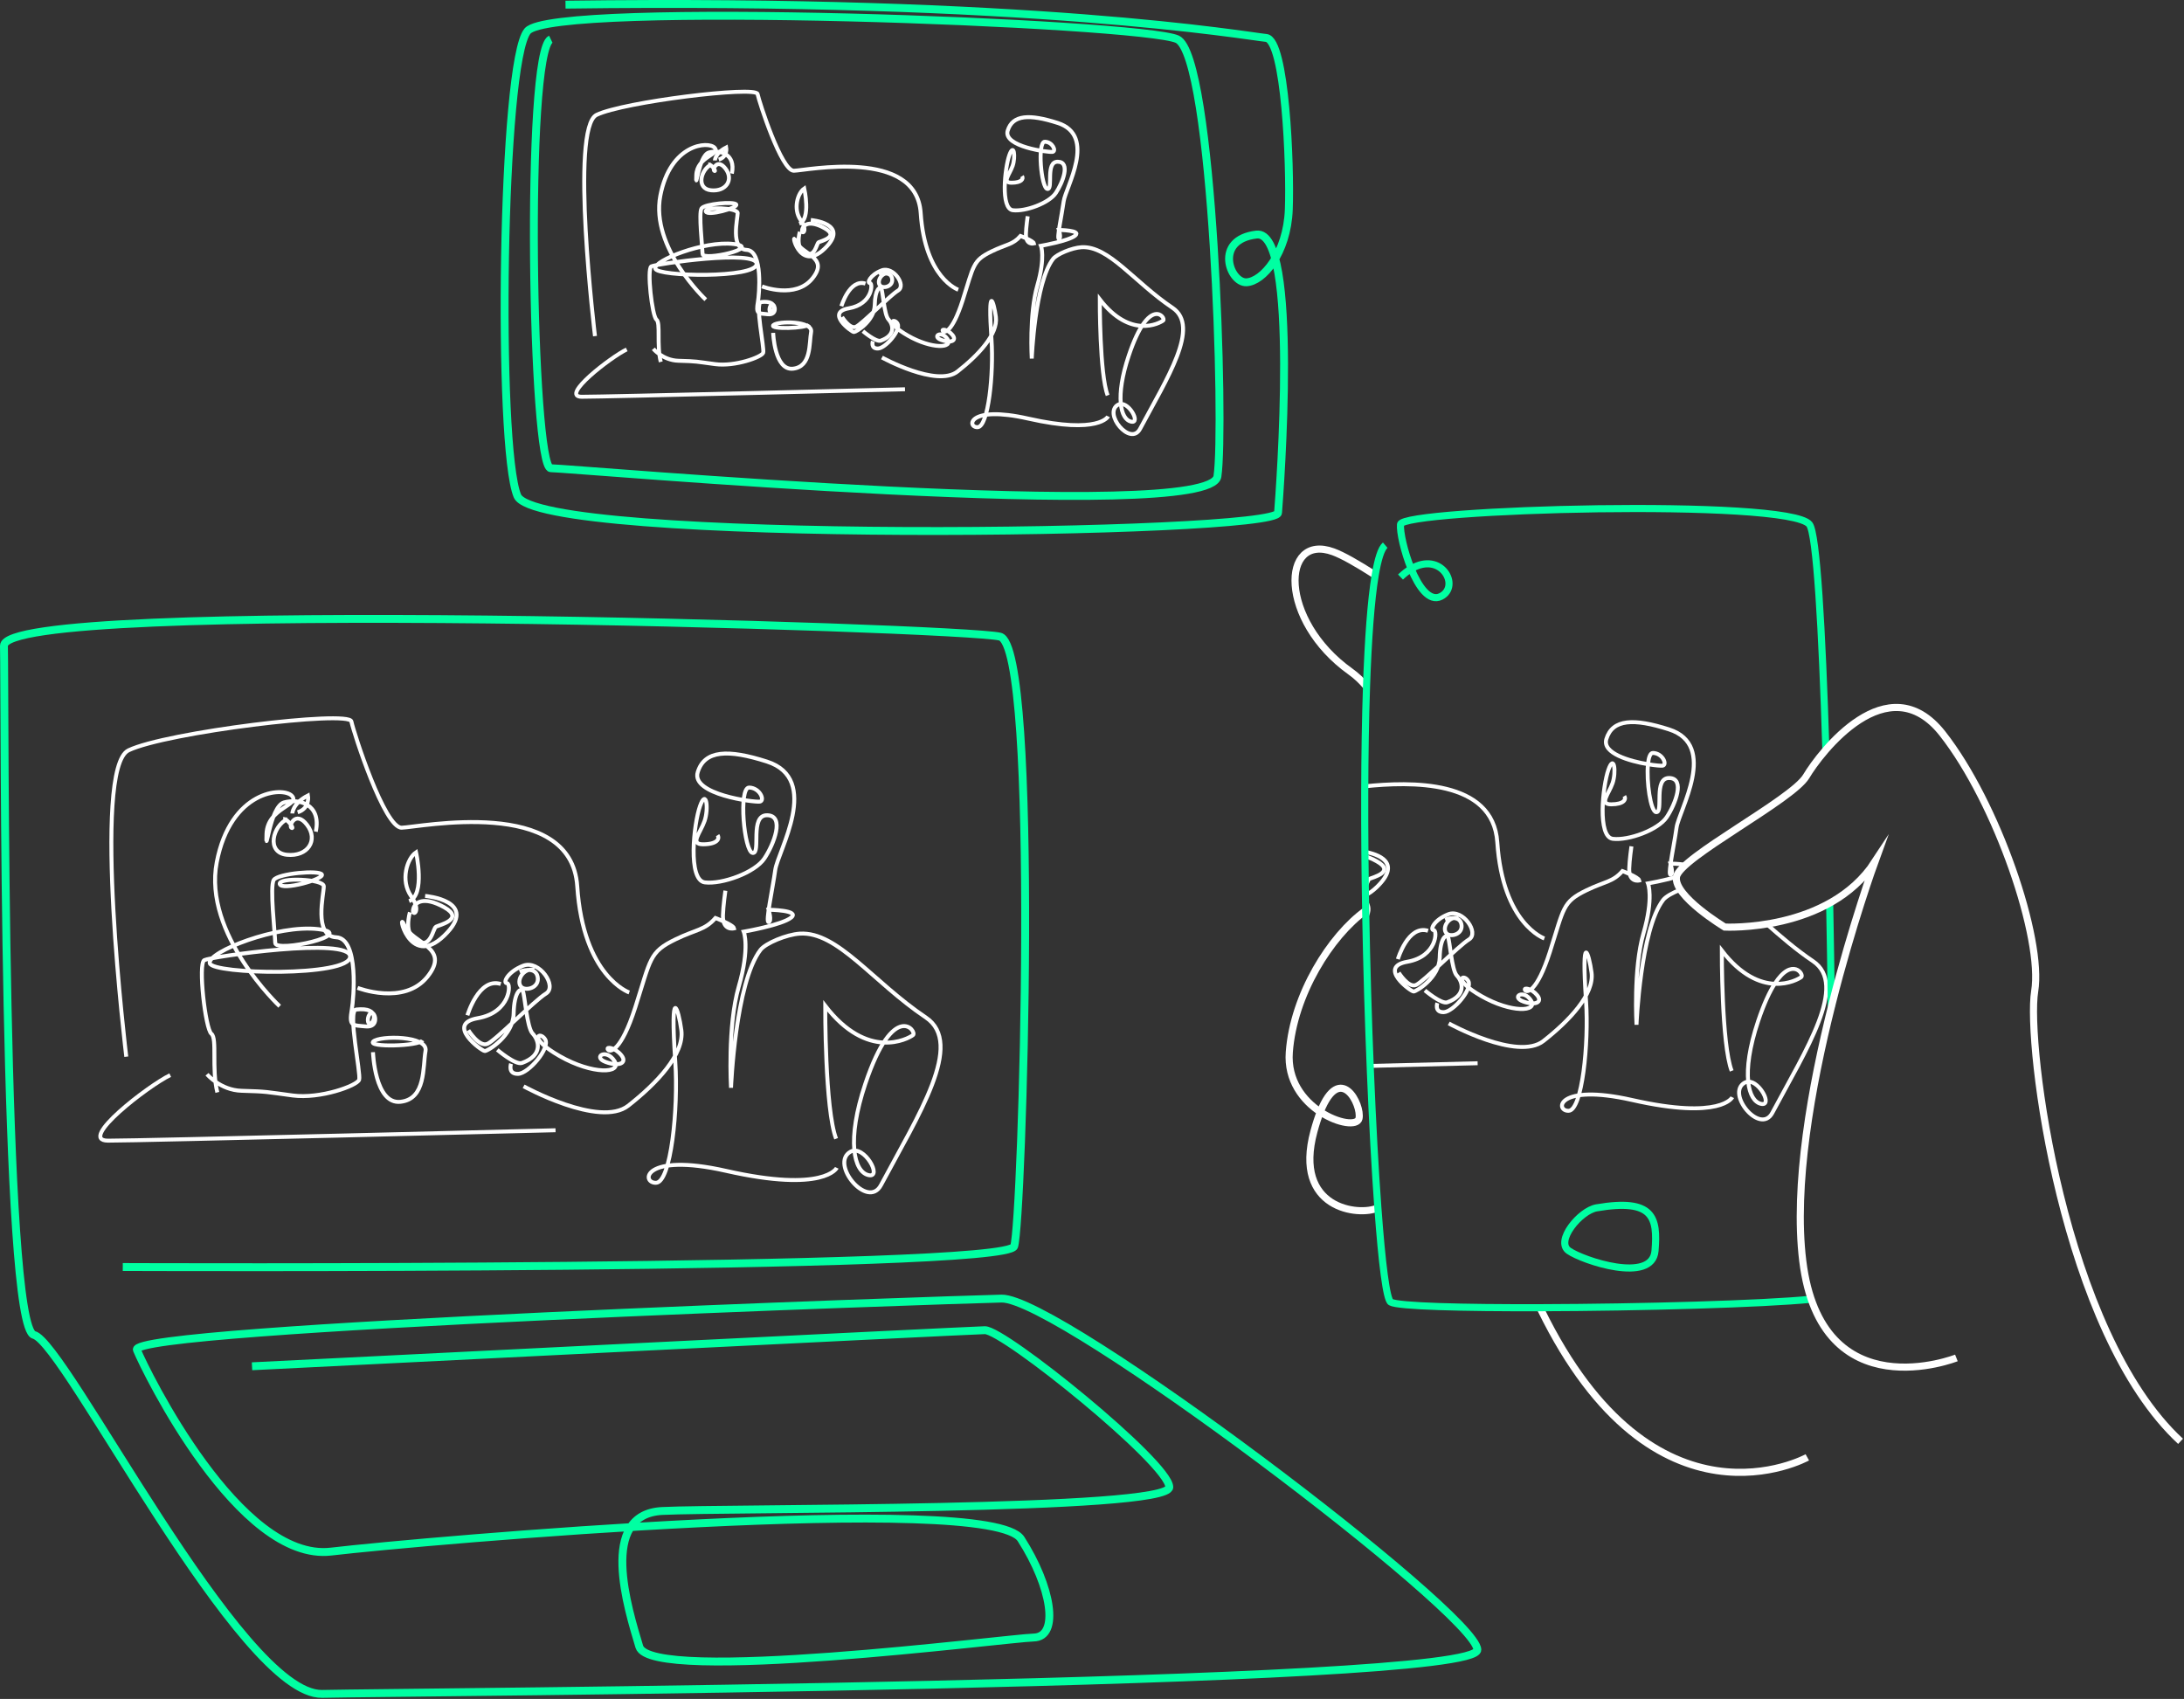 <svg width="554" height="431" viewBox="0 0 554 431" fill="none" xmlns="http://www.w3.org/2000/svg">
<rect x="0" y="0" width="554" height="431" fill="#333333" stroke="none"/>
<path d="M31.144 321.421C31.144 321.421 255.195 322.37 257.254 316.168C259.313 309.965 263.838 163.896 253.636 161.497C243.434 159.097 0.715 151.543 1 163.848C1.285 176.153 0.63 336.639 8.614 338.651C16.598 340.663 61.028 430.199 81.744 429.716C102.459 429.236 374.966 427.737 374.748 418.511C374.529 409.285 268.586 329.093 254.04 329.432C239.494 329.772 32.384 336.779 34.725 342.442C37.065 348.105 60.68 396.353 83.988 393.614C107.295 390.875 251.211 378.297 258.991 390.428C266.771 402.559 268.834 415.259 262.22 415.414C255.61 415.569 165.038 427.346 162.169 417.74C159.299 408.134 151.681 384.13 167.979 383.314C184.276 382.498 296.752 383.399 296.611 377.248C296.467 371.098 254.666 337.336 249.818 337.447C244.971 337.561 63.928 346.603 63.928 346.603" stroke="#00FFA2" stroke-width="2" stroke-miterlimit="10"/>
<path d="M118.568 257.568C118.568 257.568 121.434 247.859 127.026 249.627" stroke="white" stroke-miterlimit="10"/>
<path d="M135.532 246.024C132.666 245.459 130.81 248.929 132.225 250.369C133.362 251.528 136.987 250.576 136.365 247.744C135.743 244.912 131.814 246.507 131.814 246.507" stroke="white" stroke-miterlimit="10"/>
<path d="M118.816 261.359C118.816 261.359 121.534 265.723 123.652 264.804C125.77 263.885 135.528 253.858 138.498 252.049C141.468 250.24 136.791 243.395 132.703 244.99C128.618 246.585 127.496 249.457 128.603 249.431C129.714 249.405 129.57 256.837 121.201 258.299C112.832 259.757 122.189 266.653 122.982 266.635C123.774 266.617 130.185 262.751 130.292 257.14C130.399 251.525 132.121 250.535 132.614 251.395C133.106 252.256 133.632 260.647 135.084 262.168C136.709 263.87 137.876 267.698 132.406 269.659C130.755 270.249 126.144 266.325 126.144 266.325" stroke="white" stroke-miterlimit="10"/>
<path d="M212.094 288.878C209.239 281.498 209.328 255.154 209.328 255.154C220.06 269.094 230.269 263.574 231.588 262.592C232.747 261.729 226.714 253.415 219.493 274.964C214.698 289.28 216.568 297.24 220.289 298.107C224.011 298.975 219.204 290.237 215.746 292.167C210.391 295.154 220.097 306.979 223.474 300.644C232.95 282.86 244.719 264.745 234.865 258.125C221.312 249.021 212.457 236.266 202.899 236.85C199.522 237.056 194.193 239.297 192.912 240.962C186.532 249.254 185.432 275.946 185.432 275.946C185.432 275.946 184.491 260.315 187.387 250.317C190.283 240.32 188.657 236.351 188.657 236.351C188.657 236.351 198.385 234.66 200.7 232.763C203.018 230.865 194.971 230.795 194.971 230.795C194.971 230.795 195.871 233.763 194.978 233.915C194.09 234.062 195.993 225.49 196.649 220.702C197.304 215.914 208.428 197.647 194.538 193.198C184.713 190.053 178.703 190.256 176.985 195.897C175.267 201.538 191.335 203.583 192.734 203.358C194.134 203.133 192.779 199.858 190.035 199.791C187.287 199.729 188.757 216.176 190.935 216.379C193.108 216.582 190.072 206.725 194.604 206.813C199.137 206.898 196.308 214.156 193.905 217.774C191.501 221.392 183.143 224.386 178.792 223.851C174.441 223.316 175.955 209.025 177.574 204.469C179.192 199.913 179.799 205.189 178.722 208.272C177.644 211.354 174.867 214.208 178.377 214.189C181.888 214.171 182.621 212.82 182.025 211.878" stroke="white" stroke-miterlimit="10"/>
<path d="M129.626 269.858C129.626 269.858 128.729 272.486 131.41 272.424C134.092 272.361 139.62 265.871 138.291 263.674C136.961 261.478 133.618 263.146 141.964 267.916C150.311 272.686 157.962 272.379 155.844 269.12C153.726 265.86 150.204 268.167 153.681 269.426C157.158 270.685 159.177 269.618 157.599 267.68C156.022 265.742 153.715 265.417 154.181 266.233C154.648 267.048 157.518 266.882 161.143 255.571C165.128 243.133 164.646 241.553 171.397 238.278C176.622 235.746 178.748 236.008 181.484 232.888C181.484 232.888 185.991 234.564 186.206 235.513C186.206 235.513 183.288 236.281 183.384 232.205C183.44 229.854 184.003 225.955 184.003 225.955" stroke="white" stroke-miterlimit="10"/>
<path d="M132.825 275.576C132.825 275.576 152.096 286.201 159.365 280.498C166.634 274.794 173.626 267.403 172.833 261.348C172.134 256.017 169.919 248.955 171.3 269.467C172.082 281.092 170.226 299.972 166.397 300.06C162.568 300.149 163.024 292.249 184.198 297.037C209.195 302.689 212.265 296.258 212.265 296.258" stroke="white" stroke-miterlimit="10"/>
<path d="M43.179 272.745C37.695 275.366 19.538 289.336 27.37 289.369C35.203 289.402 140.92 286.729 140.92 286.729" stroke="white" stroke-miterlimit="10"/>
<path d="M55.129 277.127C53.626 271.058 55.144 263.434 53.618 262.249C52.093 261.064 50.208 244.425 51.822 243.572C53.437 242.72 88.957 237.555 88.809 242.712C88.657 247.87 53.815 247.187 53.204 244.355C52.593 241.52 70.386 234.461 80.755 235.713C91.124 236.964 69.879 241.797 69.816 239.223C69.757 236.647 68.394 224.881 69.442 223.227C70.49 221.573 81.081 220.65 81.655 221.857C82.229 223.064 71.412 226.029 70.964 224.275C70.516 222.522 82.088 222.932 82.132 224.829C82.177 226.727 79.437 237.507 85.291 237.776C91.146 238.046 89.672 253.632 89.254 255.995C88.472 260.422 89.35 260.064 92.757 260.388C96.168 260.717 95.26 256.94 94.308 256.962C93.357 256.985 92.872 259.573 93.827 259.687C94.782 259.801 96.693 255.382 90.342 256.106C88.102 256.361 91.609 272.42 91.098 273.923C90.591 275.425 81.214 278.833 74.252 277.91C67.29 276.987 67.998 276.905 61.299 276.717C55.873 276.566 52.515 272.527 52.515 272.527" stroke="white" stroke-miterlimit="10"/>
<path d="M107.195 263.921C106.277 265.435 93.09 265.742 94.686 264.213C96.282 262.685 108.662 262.666 107.94 266.616C107.217 270.567 108.088 278.822 101.574 279.512C95.06 280.202 94.612 266.923 94.612 266.923" stroke="white" stroke-miterlimit="10"/>
<path d="M70.938 255.268C70.938 255.268 51.463 237.005 54.981 218.745C58.499 200.489 71.808 199.5 74.041 201.892C76.274 204.284 67.853 204.882 67.601 211.535C67.35 218.188 68.39 204.598 72.041 203.564C75.689 202.531 81.573 203.886 80.107 210.974" stroke="white" stroke-miterlimit="10"/>
<path d="M90.694 250.605C90.694 250.605 102.504 255.213 108.451 247.751C114.398 240.29 104.585 239.434 102.57 234.731C100.556 230.031 103.518 246.238 112.698 237.344C121.879 228.451 107.836 227.284 107.836 227.284" stroke="white" stroke-miterlimit="10"/>
<path d="M72.956 207.751C69.186 209.468 67.442 216.29 72.76 216.844C78.077 217.398 80.836 213.13 77.888 209.265C74.941 205.399 73.137 209.645 73.96 210.032C74.785 210.42 72.952 207.614 71.867 207.777" stroke="white" stroke-miterlimit="10"/>
<path d="M74.148 206.367C74.148 206.367 74.222 203.786 78.122 201.8C78.122 201.8 78.74 205.041 75.5 206.064" stroke="white" stroke-miterlimit="10"/>
<path d="M103.985 231.445C103.985 231.445 102.211 237.045 105.792 238.862C109.373 240.678 109.795 235.513 110.602 235.089C111.409 234.664 118.038 233.154 112.665 230.156C107.477 227.266 105.151 228.838 104.788 230.747C104.425 232.656 107.117 231.371 104.299 227.369C101.485 223.367 103.259 217.763 105.536 216.22C105.536 216.22 107.965 227.015 103.785 228.602" stroke="white" stroke-miterlimit="10"/>
<path d="M32.033 268.071C32.033 268.071 23.145 194.9 32.607 190.344C42.068 185.788 88.52 180.103 89.131 183.016C89.742 185.929 97.537 210.08 101.885 209.977C106.232 209.874 144.912 201.877 146.426 224.822C147.941 247.762 159.613 251.775 159.613 251.775" stroke="white" stroke-miterlimit="10"/>
<path d="M460.683 272.772C460.683 272.769 460.683 272.769 460.683 272.769" stroke="white" stroke-width="1.803" stroke-miterlimit="10"/>
<path d="M348.844 145.892C344.336 142.993 340.604 140.864 338.202 139.985C324.871 135.103 324.327 157.343 342.555 170.361C344.075 171.449 345.433 172.732 346.635 174.175" stroke="white" stroke-width="1.803" stroke-miterlimit="10"/>
<path d="M390.643 331.748C390.73 331.927 390.82 332.106 390.907 332.288C419.668 391.153 458.45 369.708 458.45 369.708" stroke="white" stroke-width="1.803" stroke-miterlimit="10"/>
<path d="M349.517 306.427C344.728 308.627 327.951 306.739 333.305 286.986C333.83 285.052 334.366 283.425 334.91 282.066C339.986 269.34 345.468 280.3 344.731 283.731C344.315 285.668 339.442 285.066 334.91 282.066C330.554 279.186 326.514 274.092 327.048 266.916C328.136 252.286 337.538 237.383 346.421 230.998" stroke="white" stroke-width="1.803" stroke-miterlimit="10"/>
<path d="M354.585 243.322C354.585 243.322 357.18 234.532 362.241 236.132" stroke="white" stroke-miterlimit="10"/>
<path d="M369.942 232.87C367.347 232.357 365.668 235.5 366.947 236.802C367.975 237.852 371.259 236.989 370.696 234.426C370.133 231.863 366.577 233.306 366.577 233.306" stroke="white" stroke-miterlimit="10"/>
<path d="M354.808 246.753C354.808 246.753 357.27 250.705 359.188 249.872C361.106 249.04 369.94 239.962 372.628 238.324C375.316 236.686 371.08 230.488 367.382 231.934C363.682 233.379 362.668 235.98 363.672 235.956C364.675 235.932 364.545 242.663 356.968 243.984C349.391 245.305 357.863 251.548 358.581 251.532C359.3 251.516 365.103 248.017 365.201 242.934C365.298 237.852 366.855 236.957 367.304 237.732C367.752 238.508 368.226 246.108 369.543 247.486C371.014 249.026 372.07 252.495 367.116 254.269C365.622 254.806 361.446 251.253 361.446 251.253" stroke="white" stroke-miterlimit="10"/>
<path d="M426.266 225.707C424.299 226.458 422.536 227.451 421.894 228.286C416.118 235.796 415.122 259.959 415.122 259.959C415.122 259.959 414.271 245.807 416.891 236.756C419.511 227.708 418.039 224.112 418.039 224.112C418.039 224.112 422.011 223.423 425.256 222.447H425.259" stroke="white" stroke-miterlimit="10"/>
<path d="M427.585 219.401C426.021 219.113 423.945 219.086 423.771 219.083C423.763 219.083 423.76 219.083 423.76 219.083C423.76 219.083 423.763 219.092 423.768 219.111V219.113C423.855 219.412 424.522 221.779 423.768 221.904C423.453 221.958 423.526 220.8 423.768 219.113V219.111C423.768 219.1 423.768 219.092 423.771 219.083C424.146 216.458 424.922 212.571 425.281 209.943C425.871 205.609 435.945 189.07 423.368 185.04C414.475 182.192 409.031 182.376 407.475 187.484C406.368 191.118 413.414 193.103 418.028 193.871C418.191 192.173 418.588 190.996 419.29 191.012C421.774 191.069 423.001 194.036 421.733 194.24C421.369 194.297 419.897 194.185 418.028 193.871C417.606 198.191 418.689 205.897 420.104 206.03C422.071 206.214 419.32 197.291 423.425 197.37C427.531 197.445 424.968 204.017 422.792 207.293C420.612 210.57 413.047 213.282 409.107 212.797C405.165 212.311 406.539 199.374 408.003 195.249C409.466 191.126 410.016 195.902 409.042 198.69C408.065 201.479 405.552 204.063 408.729 204.047C411.907 204.031 412.57 202.807 412.032 201.956" stroke="white" stroke-miterlimit="10"/>
<path d="M448.128 234.421C451.651 237.507 455.492 240.876 459.881 243.824C468.807 249.818 458.15 266.219 449.57 282.321C446.512 288.057 437.722 277.352 442.57 274.648C442.856 274.485 443.155 274.409 443.457 274.399C446.436 274.277 449.744 280.737 446.683 280.026C445.046 279.644 443.802 277.74 443.457 274.399C443.095 270.867 443.732 265.728 445.962 259.069C447.442 254.648 448.868 251.616 450.179 249.579C454.641 242.622 457.723 247.26 456.913 247.868C456.322 248.307 453.776 249.747 450.179 249.579C446.485 249.406 441.683 247.534 436.759 241.136C436.759 241.136 436.68 264.99 439.264 271.67" stroke="white" stroke-miterlimit="10"/>
<path d="M364.597 254.45C364.597 254.45 363.786 256.832 366.213 256.775C368.639 256.718 373.645 250.84 372.443 248.852C371.24 246.864 368.212 248.375 375.77 252.693C383.328 257.011 390.254 256.734 388.336 253.783C386.418 250.832 383.23 252.923 386.377 254.06C389.525 255.196 391.35 254.233 389.925 252.479C388.496 250.727 386.41 250.428 386.832 251.169C387.253 251.909 389.854 251.757 393.138 241.516C396.748 230.255 396.31 228.826 402.423 225.858C407.154 223.564 409.08 223.803 411.556 220.979C411.556 220.979 415.637 222.498 415.83 223.358C415.83 223.358 413.188 224.052 413.275 220.364C413.324 218.232 413.836 214.703 413.836 214.703" stroke="white" stroke-miterlimit="10"/>
<path d="M367.491 259.625C367.491 259.625 384.938 269.245 391.522 264.079C398.105 258.912 404.433 252.224 403.715 246.742C403.081 241.917 401.076 235.522 402.328 254.092C403.035 264.618 401.357 281.713 397.891 281.795C394.425 281.876 394.835 274.721 414.01 279.058C436.642 284.176 439.422 278.353 439.422 278.353" stroke="white" stroke-miterlimit="10"/>
<path d="M347.582 270.406C363.114 270.021 374.82 269.726 374.82 269.726" stroke="white" stroke-miterlimit="10"/>
<path d="M346.415 228.614C347.231 229.712 347.476 231.028 346.489 232.856" stroke="white" stroke-miterlimit="10"/>
<path d="M346.266 216.103C349.321 216.67 355.812 218.671 349.266 225.012C348.219 226.027 347.264 226.68 346.393 227.054" stroke="white" stroke-miterlimit="10"/>
<path d="M346.363 225.012V225.01C346.807 224.098 347.057 223.133 347.373 222.967C348.102 222.582 354.106 221.215 349.239 218.503C348.102 217.871 347.117 217.475 346.274 217.261" stroke="white" stroke-miterlimit="10"/>
<path d="M346.233 199.474C357.613 198.3 378.752 197.63 379.81 213.675C381.181 234.448 391.748 238.077 391.748 238.077" stroke="white" stroke-miterlimit="10"/>
<path d="M355.257 146.388C356.187 145.496 357.093 144.807 357.961 144.295C365.66 139.727 370.56 148.783 365.486 151.314C362.586 152.759 359.868 148.905 357.961 144.295C356.163 139.939 355.085 134.905 355.257 133.025C355.61 129.155 453.68 126.343 458.972 133.025C460.822 135.358 462.196 159.567 463.156 190.204" stroke="#00FFA2" stroke-width="1.803" stroke-miterlimit="10"/>
<path d="M459.44 329.592C447.314 330.818 416.186 331.675 390.643 331.748C371 331.802 354.658 331.393 352.786 330.327C351.701 329.709 350.55 320.506 349.516 306.427C348.104 287.217 346.916 258.928 346.42 230.998C346.061 210.651 346.072 190.494 346.635 174.175C347.049 162.201 347.762 152.293 348.844 145.892C349.53 141.816 350.368 139.163 351.377 138.301" stroke="#00FFA2" stroke-width="1.803" stroke-miterlimit="10"/>
<path d="M464.119 229.105C464.288 237.977 464.429 246.867 464.546 255.484" stroke="#00FFA2" stroke-width="1.803" stroke-miterlimit="10"/>
<path d="M496.265 344.485C496.265 344.485 461.986 358.045 457.293 319.874C452.601 281.703 475.589 218.639 475.589 218.639C463.891 236.539 437.502 235.183 437.502 235.183C437.502 235.183 424.443 227.318 425.259 222.436C426.075 217.554 454.641 202.908 458.178 196.941C461.714 190.974 478.854 168.463 492.729 186.092C506.603 203.721 518.302 238.166 516.125 251.456C513.949 264.746 523.199 337.975 553.125 365.64" stroke="white" stroke-width="1.803" stroke-miterlimit="10"/>
<path d="M404.999 306.411C400.826 307.121 394.416 314.851 397.945 317.314C401.473 319.776 419.111 325.754 419.818 317.314C420.52 308.873 419.462 303.948 404.999 306.411Z" stroke="#00FFA2" stroke-width="1.803" stroke-miterlimit="10"/>
<path d="M213.425 77.684C213.425 77.684 215.495 70.672 219.533 71.946" stroke="white" stroke-miterlimit="10"/>
<path d="M225.674 69.345C223.605 68.935 222.265 71.442 223.286 72.484C224.107 73.322 226.726 72.634 226.275 70.589C225.824 68.544 222.991 69.693 222.991 69.693" stroke="white" stroke-miterlimit="10"/>
<path d="M213.603 80.42C213.603 80.42 215.565 83.571 217.095 82.908C218.625 82.245 225.671 75.003 227.818 73.698C229.964 72.393 226.585 67.447 223.632 68.599C220.683 69.751 219.87 71.827 220.673 71.809C221.474 71.79 221.373 77.158 215.326 78.213C209.283 79.267 216.04 84.247 216.611 84.235C217.184 84.222 221.814 81.431 221.891 77.375C221.967 73.322 223.212 72.606 223.568 73.227C223.927 73.848 224.304 79.909 225.352 81.007C226.527 82.235 227.37 85.002 223.418 86.417C222.225 86.845 218.895 84.011 218.895 84.011" stroke="white" stroke-miterlimit="10"/>
<path d="M280.973 100.298C278.913 94.97 278.974 75.942 278.974 75.942C286.726 86.01 294.1 82.025 295.05 81.312C295.887 80.689 291.53 74.685 286.315 90.247C282.85 100.585 284.202 106.335 286.891 106.962C289.58 107.588 286.109 101.279 283.61 102.673C279.741 104.831 286.753 113.372 289.194 108.793C296.041 95.948 304.54 82.865 297.421 78.084C287.633 71.509 281.237 62.299 274.335 62.718C271.894 62.868 268.046 64.485 267.12 65.689C262.512 71.68 261.718 90.953 261.718 90.953C261.718 90.953 261.04 79.665 263.128 72.445C265.219 65.228 264.045 62.357 264.045 62.357C264.045 62.357 271.07 61.138 272.744 59.765C274.418 58.392 268.608 58.344 268.608 58.344C268.608 58.344 269.258 60.489 268.614 60.596C267.97 60.703 269.346 54.513 269.819 51.056C270.291 47.599 278.327 34.406 268.295 31.19C261.2 28.916 256.858 29.066 255.616 33.14C254.374 37.215 265.98 38.691 266.992 38.529C268.003 38.367 267.025 36.002 265.042 35.956C263.058 35.91 264.119 47.788 265.692 47.935C267.265 48.082 265.066 40.963 268.341 41.027C271.615 41.088 269.57 46.33 267.835 48.944C266.099 51.557 260.062 53.722 256.919 53.334C253.776 52.948 254.871 42.626 256.039 39.337C257.207 36.047 257.646 39.856 256.867 42.081C256.088 44.307 254.083 46.367 256.619 46.355C259.154 46.343 259.685 45.364 259.253 44.686" stroke="white" stroke-miterlimit="10"/>
<path d="M221.412 86.561C221.412 86.561 220.766 88.459 222.7 88.416C224.635 88.37 228.63 83.681 227.671 82.095C226.711 80.508 224.298 81.713 230.323 85.158C236.351 88.603 241.876 88.383 240.346 86.029C238.816 83.675 236.274 85.341 238.782 86.249C241.294 87.157 242.75 86.386 241.613 84.99C240.475 83.593 238.807 83.354 239.144 83.944C239.482 84.534 241.554 84.415 244.173 76.244C247.052 67.26 246.702 66.12 251.581 63.754C255.355 61.923 256.891 62.113 258.866 59.863C258.866 59.863 262.122 61.073 262.276 61.761C262.276 61.761 260.169 62.314 260.237 59.374C260.276 57.674 260.684 54.859 260.684 54.859" stroke="white" stroke-miterlimit="10"/>
<path d="M223.721 90.691C223.721 90.691 237.639 98.363 242.891 94.243C248.143 90.122 253.19 84.785 252.617 80.414C252.111 76.565 250.514 71.463 251.51 86.276C252.074 94.674 250.734 108.31 247.969 108.374C245.203 108.438 245.531 102.731 260.825 106.191C278.879 110.275 281.096 105.629 281.096 105.629" stroke="white" stroke-miterlimit="10"/>
<path d="M158.975 88.645C155.014 90.538 141.903 100.628 147.557 100.653C153.211 100.677 229.565 98.748 229.565 98.748" stroke="white" stroke-miterlimit="10"/>
<path d="M167.607 91.809C166.521 87.426 167.616 81.921 166.515 81.065C165.415 80.209 164.053 68.193 165.218 67.578C166.383 66.964 192.038 63.231 191.931 66.958C191.821 70.684 166.656 70.189 166.215 68.144C165.773 66.096 178.624 60.997 186.114 61.902C193.605 62.806 178.259 66.297 178.216 64.436C178.173 62.574 177.189 54.076 177.946 52.884C178.703 51.692 186.354 51.023 186.767 51.897C187.181 52.771 179.369 54.911 179.047 53.642C178.722 52.377 187.08 52.673 187.114 54.043C187.148 55.412 185.167 63.198 189.395 63.393C193.623 63.589 192.56 74.847 192.259 76.55C191.695 79.747 192.326 79.487 194.789 79.723C197.251 79.958 196.598 77.231 195.911 77.247C195.224 77.262 194.874 79.133 195.564 79.215C196.254 79.298 197.634 76.107 193.047 76.629C191.431 76.813 193.961 88.413 193.593 89.498C193.225 90.584 186.455 93.044 181.426 92.378C176.401 91.711 176.907 91.653 172.071 91.519C168.153 91.409 165.727 88.493 165.727 88.493" stroke="white" stroke-miterlimit="10"/>
<path d="M205.211 82.272C204.548 83.366 195.022 83.587 196.175 82.483C197.327 81.379 206.268 81.367 205.747 84.219C205.223 87.071 205.855 93.032 201.151 93.533C196.447 94.035 196.122 84.442 196.122 84.442" stroke="white" stroke-miterlimit="10"/>
<path d="M179.025 76.024C179.025 76.024 164.961 62.834 167.503 49.647C170.044 36.463 179.657 35.748 181.27 37.475C182.883 39.202 176.799 39.636 176.618 44.441C176.434 49.247 177.189 39.431 179.826 38.685C182.463 37.94 186.709 38.918 185.648 44.035" stroke="white" stroke-miterlimit="10"/>
<path d="M193.292 72.655C193.292 72.655 201.819 75.984 206.115 70.595C210.411 65.206 203.322 64.585 201.865 61.193C200.409 57.796 202.552 69.504 209.181 63.078C215.81 56.653 205.671 55.813 205.671 55.813" stroke="white" stroke-miterlimit="10"/>
<path d="M180.485 41.706C177.762 42.944 176.502 47.871 180.344 48.272C184.186 48.672 186.176 45.588 184.048 42.797C181.92 40.006 180.614 43.072 181.212 43.353C181.809 43.634 180.482 41.608 179.7 41.724" stroke="white" stroke-miterlimit="10"/>
<path d="M181.343 40.706C181.343 40.706 181.398 38.844 184.213 37.408C184.213 37.408 184.661 39.749 182.321 40.489" stroke="white" stroke-miterlimit="10"/>
<path d="M202.892 58.814C202.892 58.814 201.611 62.861 204.196 64.173C206.78 65.484 207.087 61.755 207.67 61.446C208.252 61.138 213.042 60.049 209.16 57.885C205.413 55.797 203.733 56.934 203.472 58.31C203.208 59.689 205.152 58.759 203.119 55.871C201.086 52.979 202.368 48.932 204.012 47.816C204.012 47.816 205.765 55.611 202.748 56.76" stroke="white" stroke-miterlimit="10"/>
<path d="M150.927 85.271C150.927 85.271 144.509 32.425 151.341 29.136C158.172 25.847 191.722 21.739 192.164 23.842C192.605 25.945 198.235 43.387 201.375 43.316C204.515 43.246 232.451 37.466 233.545 54.037C234.64 70.607 243.069 73.502 243.069 73.502" stroke="white" stroke-miterlimit="10"/>
<path d="M139.711 9.943C133.103 13.131 134.97 118.779 139.711 118.779C144.451 118.779 306.95 133.122 308.817 120.852C310.684 108.582 307.811 14.088 298.616 9.943C289.42 5.798 140.431 0.063 133.821 7.87C127.213 15.677 126.063 113.36 131.236 125.792C136.408 138.223 323.762 135.671 324.194 130.095C324.626 124.52 329.655 58.227 318.733 59.502C307.815 60.777 311.981 71.772 316.148 71.613C320.315 71.454 326.494 64.283 326.923 53.129C327.352 41.974 326.061 10.104 321.177 9.625C316.293 9.148 262.125 -0.414 143.448 1.179" stroke="#00FFA2" stroke-width="2" stroke-miterlimit="10"/>
</svg>
